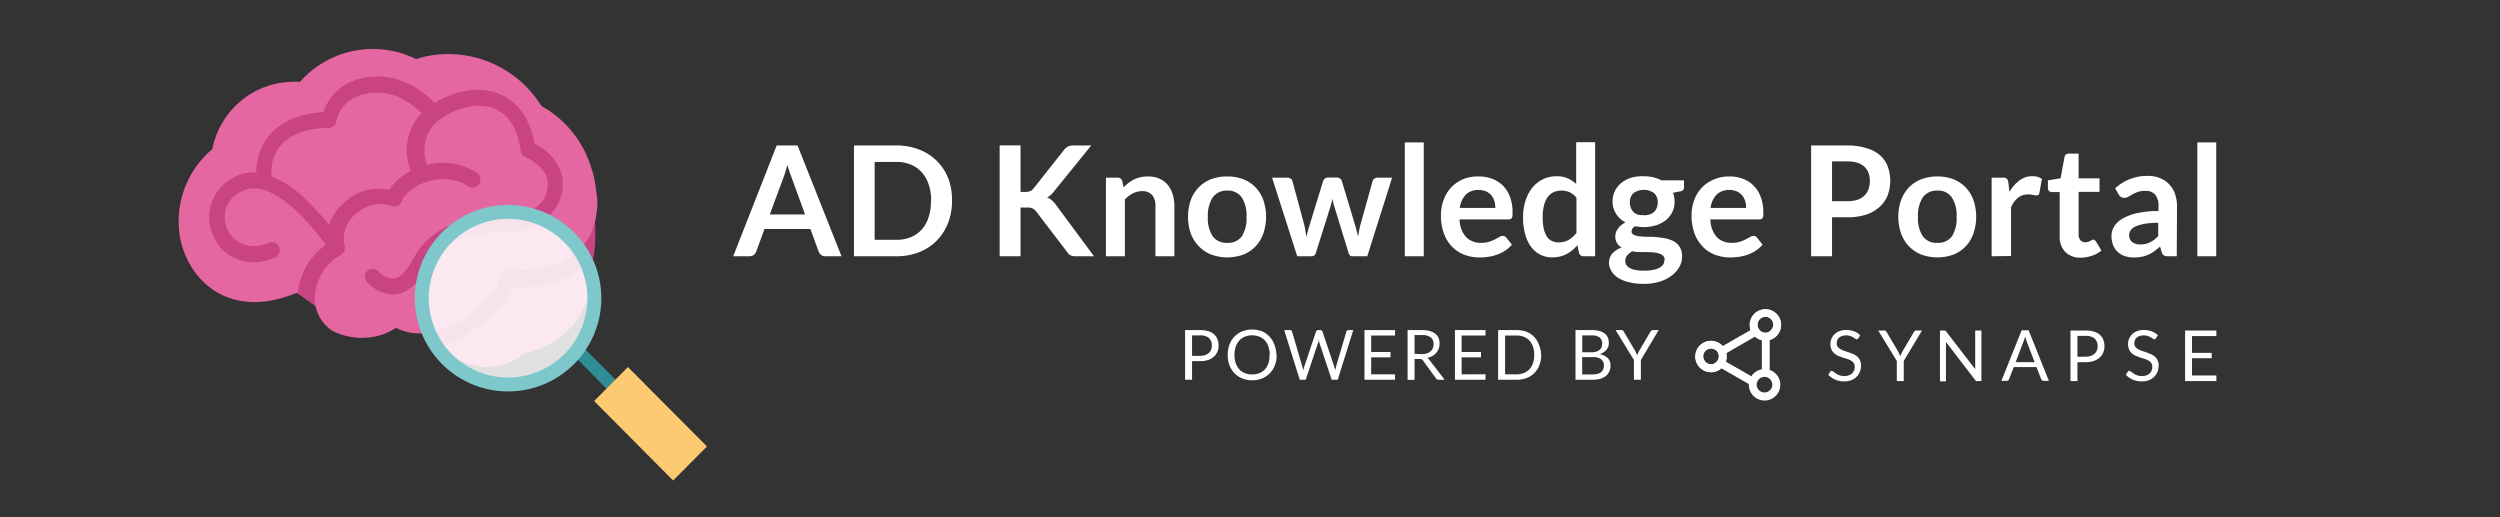 <svg id="Layer_1" data-name="Layer 1" xmlns="http://www.w3.org/2000/svg" viewBox="0 0 359 74.31"><rect x="0" y="0" width="359" height="74.31" fill="#333333" stroke="none"/><title>ADKnowledgePortal_Logo</title><path d="M41,40.91l4.89,3.46,14.67,1.8,3.19,3.52h8.16l8.07-6,4.77-5.84s1-.2.67-6.7-7-12.46-7-12.46l-7.15-7.76L58.12,9.73,47.71,10.91l-12,7.76-7,10.65v7.29l5.22,5,7.92-2.9Z" fill="#ca4382"/><path d="M83.42,38.58a14.15,14.15,0,0,1-9.79,2.59A8.44,8.44,0,0,1,72,43.91a22.14,22.14,0,0,1-8.31,5.8,8.1,8.1,0,0,0,8.55,2.67,7.25,7.25,0,0,0,2.88-1.56,9.37,9.37,0,0,0,1.24-.31,12.31,12.31,0,0,0,8.76-13.14A8,8,0,0,1,83.42,38.58Z" fill="#e567a1"/><path d="M85.52,26.75a13.36,13.36,0,0,0-.46-2.19c0-.09-.09-.16-.09-.24a15.09,15.09,0,0,0-7.22-9.09,15.72,15.72,0,0,0-17.17-7,6.33,6.33,0,0,1-.79.24h-.08a13.94,13.94,0,0,0-16.63,3.29,13,13,0,0,0-4.28.47,12,12,0,0,0-8.31,9.18,13.58,13.58,0,0,0-4.58,13C27.39,41,33.61,45.88,42.69,42c0,.08,0,.08.08.15a9.74,9.74,0,0,1,4-7c-2.33-3.28-7.85-9.63-11.89-7.76a4.08,4.08,0,0,0-2.25,5.48c.85,1.87,2.95,3.22,6,2A1.14,1.14,0,0,1,39.45,37c-4.34,1.8-7.7-.39-8.86-3.22a6.38,6.38,0,0,1,3.34-8.46,5.32,5.32,0,0,1,2.88-.54A8,8,0,0,1,39.06,19c2.33-2.35,5.76-2.82,7.38-2.89,1.15-3.46,4.43-5.41,8.7-5.09a11,11,0,0,1,5.59,2.28,17.41,17.41,0,0,1,1.7,1.48c2.49-1.56,6-2.5,8.95-1.41,2,.7,4.51,2.5,5.37,7.28a7.12,7.12,0,0,1,3.88,4.31,6.13,6.13,0,0,1-1.09,5.24c-1,1.41-3.19,3.13-7.46,3.29h-.16c-.08,0-7.85-.79-10.64,4.78-.16.31-.31.63-.46.87a6.28,6.28,0,0,1-3.34,3c-.24.08-.46.08-.7.15a5.22,5.22,0,0,1-4.13-1.87,1.13,1.13,0,0,1,.16-1.57,1.11,1.11,0,0,1,1.55.15A3.08,3.08,0,0,0,56.54,40c.94-.08,1.86-1.09,2.79-2.82A14.2,14.2,0,0,1,60.82,35a11.64,11.64,0,0,1,6.37-3.45,14.94,14.94,0,0,1,5-.31c3.34-.15,4.89-1.33,5.68-2.35a4,4,0,0,0,.69-3.28c-.54-2-3.1-3-3.1-3.07a1,1,0,0,1-.7-.93q-.69-4.93-4-6.11c-2.73-.94-6.31.39-8.25,2.19a5.57,5.57,0,0,0-1.16,6,8.8,8.8,0,0,1,7.16,1.17,1.16,1.16,0,0,1,.3,1.57,1.13,1.13,0,0,1-1.55.31,6.86,6.86,0,0,0-5.67-.7,6.69,6.69,0,0,0-.78.24c-2.41.93-3.11,2.43-3.11,2.58a1.08,1.08,0,0,1-.61.7,1.27,1.27,0,0,1-.94,0,4.83,4.83,0,0,0-4.82,1,4.44,4.44,0,0,0-1.85,4.7,1.14,1.14,0,0,1-.55,1.33,7.48,7.48,0,0,0-3.73,6,5.64,5.64,0,0,0,2.57,4.94,9.53,9.53,0,0,0,6.77.63,8.44,8.44,0,0,0,2.33-1.09,7.24,7.24,0,0,0,4,.78,13,13,0,0,0,4.73-1.48,16.39,16.39,0,0,0,4.74-3.85,5.28,5.28,0,0,0,1.55-2.89,1.27,1.27,0,0,1,.39-.87,1.29,1.29,0,0,1,.94-.24,11.16,11.16,0,0,0,9-2A6.84,6.84,0,0,0,85.08,33a9.42,9.42,0,0,0,.37-1.23,12.35,12.35,0,0,0,.33-3C85.76,28.2,85.64,27.72,85.52,26.75Z" fill="#e567a1"/><path d="M54.9,13.34c-3.49-.24-6,1.26-6.61,4.15a1.09,1.09,0,0,1-1.16.87c-.08,0-4.27-.09-6.61,2.28A5.7,5.7,0,0,0,39,25.1v.24A14.26,14.26,0,0,1,44.25,29a34,34,0,0,1,3,3.28,7.49,7.49,0,0,1,2.49-3.45,7.1,7.1,0,0,1,6.13-1.57A8.51,8.51,0,0,1,59,24.54a7.77,7.77,0,0,1,1.55-8.31C59.57,15.3,57.39,13.51,54.9,13.34Z" fill="#e567a1"/><path d="M82.78,51.46c1.43,1.43,2.84,2.86,4.27,4.31a.92.92,0,0,0,1.3-1.29c-1.43-1.43-2.85-2.86-4.28-4.31C83.24,49.32,81.94,50.63,82.78,51.46Z" fill="#2f8e94"/><path d="M101.52,64.11,96.66,69,85.32,57.59l2.38-2.4,2.47-2.48Z" fill="#fccb71"/><path d="M85.25,43a12,12,0,0,1-3.55,8.56,11.79,11.79,0,0,1-3.06,2.23,12.14,12.14,0,0,1-16.29-5.29,11.76,11.76,0,0,1-1-2.67A12.18,12.18,0,0,1,61,43a12.09,12.09,0,0,1,2.83-7.78,12.06,12.06,0,0,1,9.28-4.33,11.94,11.94,0,0,1,5.5,1.33,12.11,12.11,0,0,1,6.55,9.46C85.21,42.14,85.25,42.58,85.25,43Z" fill="#fff" opacity="0.85" style="isolation:isolate"/><path d="M85.35,42.87A12.39,12.39,0,1,1,73,30.43,12.41,12.41,0,0,1,85.35,42.87Z" fill="none" stroke="#7ec8cc" stroke-miterlimit="10" stroke-width="2"/><path d="M120.84,36.8h-2.29a1,1,0,0,1-.63-.19,1.06,1.06,0,0,1-.36-.48l-1.19-3.25h-6.59l-1.19,3.25a1,1,0,0,1-1,.67h-2.3l6.24-15.91h3Zm-10.3-6h5.07l-1.93-5.29c-.09-.23-.19-.51-.3-.83s-.21-.67-.31-1q-.15.56-.3,1.05c-.1.32-.2.6-.29.84Z" fill="white"/><path d="M136.71,28.84a8.82,8.82,0,0,1-.58,3.22,7.58,7.58,0,0,1-1.64,2.52A7.3,7.3,0,0,1,132,36.21a8.92,8.92,0,0,1-3.29.59h-6.08V20.89h6.08a8.92,8.92,0,0,1,3.29.59,7.24,7.24,0,0,1,4.18,4.15A8.81,8.81,0,0,1,136.71,28.84Zm-3,0a7.1,7.1,0,0,0-.35-2.34,4.88,4.88,0,0,0-1-1.76,4.35,4.35,0,0,0-1.58-1.11,5.37,5.37,0,0,0-2.09-.38h-3.09V34.44h3.09a5.37,5.37,0,0,0,2.09-.38A4.35,4.35,0,0,0,132.33,33a4.88,4.88,0,0,0,1-1.76A7.12,7.12,0,0,0,133.68,28.84Z" fill="white"/><path d="M146.55,27.56h.7a1.71,1.71,0,0,0,.69-.12,1.11,1.11,0,0,0,.47-.37l4.39-5.55a1.6,1.6,0,0,1,.58-.49,1.88,1.88,0,0,1,.76-.14h2.56l-5.36,6.61a5.07,5.07,0,0,1-.48.52,2.33,2.33,0,0,1-.5.34,2.2,2.2,0,0,1,.65.37,3.44,3.44,0,0,1,.57.62l5.52,7.45h-2.61a1.6,1.6,0,0,1-.79-.15,1.23,1.23,0,0,1-.44-.44l-4.49-5.87a1.35,1.35,0,0,0-.5-.41,1.8,1.8,0,0,0-.78-.13h-.94v7h-3V20.88h3Z" fill="white"/><path d="M158.81,36.8V25.51h1.66a.67.67,0,0,1,.69.5l.19.89a6.11,6.11,0,0,1,.72-.64,5.1,5.1,0,0,1,.8-.5,4.65,4.65,0,0,1,.91-.31,4.42,4.42,0,0,1,1.06-.11,4.07,4.07,0,0,1,1.64.31,3.27,3.27,0,0,1,1.19.88,3.81,3.81,0,0,1,.72,1.35,5.63,5.63,0,0,1,.25,1.74V36.8h-2.72V29.62a2.43,2.43,0,0,0-.47-1.61,1.8,1.8,0,0,0-1.44-.56,2.74,2.74,0,0,0-1.32.32,4.46,4.46,0,0,0-1.16.87V36.8Z" fill="white"/><path d="M176.24,25.34a6.24,6.24,0,0,1,2.3.4,4.92,4.92,0,0,1,1.75,1.16,5.08,5.08,0,0,1,1.12,1.82,7.49,7.49,0,0,1,0,4.83,5.26,5.26,0,0,1-1.12,1.84,4.94,4.94,0,0,1-1.75,1.17,6.81,6.81,0,0,1-4.6,0,5,5,0,0,1-1.76-1.17A5.3,5.3,0,0,1,171,33.55a7.49,7.49,0,0,1,0-4.83,5.12,5.12,0,0,1,1.14-1.82,5,5,0,0,1,1.76-1.16A6.28,6.28,0,0,1,176.24,25.34Zm0,9.53a2.4,2.4,0,0,0,2.09-.94,4.76,4.76,0,0,0,.67-2.77,4.83,4.83,0,0,0-.67-2.79,2.38,2.38,0,0,0-2.09-1,2.43,2.43,0,0,0-2.11,1,4.81,4.81,0,0,0-.68,2.78,4.72,4.72,0,0,0,.68,2.76A2.41,2.41,0,0,0,176.24,34.87Z" fill="white"/><path d="M182.67,25.51h2.15a.86.86,0,0,1,.52.15.55.55,0,0,1,.26.36l1.62,6c.09.33.16.65.22,1l.15,1,.26-1c.1-.31.19-.63.3-1L190,26a.76.76,0,0,1,.27-.37.81.81,0,0,1,.46-.14h1.2a.89.89,0,0,1,.5.14.68.68,0,0,1,.26.37l1.85,6.16.26.91c.07.3.15.6.22.9.05-.31.11-.63.17-.95a9.78,9.78,0,0,1,.24-1l1.67-6a.59.59,0,0,1,.26-.36.81.81,0,0,1,.49-.15h2.06L196.34,36.8h-2.19c-.23,0-.4-.16-.5-.49l-2-6.52c-.07-.21-.13-.43-.18-.64s-.1-.43-.14-.65c0,.22-.09.44-.14.66s-.11.43-.18.65l-2.05,6.5a.61.61,0,0,1-.6.49h-2.08Z" fill="white"/><path d="M204.45,20.45V36.8h-2.72V20.45Z" fill="white"/><path d="M212.29,25.34a5.38,5.38,0,0,1,2,.34,4.25,4.25,0,0,1,1.55,1,4.55,4.55,0,0,1,1,1.61,6.09,6.09,0,0,1,.36,2.17c0,.21,0,.38,0,.51a1,1,0,0,1-.1.32.42.42,0,0,1-.2.17.85.85,0,0,1-.3.05h-7a3.87,3.87,0,0,0,.94,2.55,2.91,2.91,0,0,0,2.15.81,3.84,3.84,0,0,0,1.14-.15,5.63,5.63,0,0,0,.84-.34l.63-.34a1,1,0,0,1,.52-.16.51.51,0,0,1,.28.07.6.6,0,0,1,.21.18l.8,1a4.71,4.71,0,0,1-1,.88,5.28,5.28,0,0,1-1.17.57,5.47,5.47,0,0,1-1.24.3,8.69,8.69,0,0,1-1.23.09,6.08,6.08,0,0,1-2.19-.39,4.93,4.93,0,0,1-1.76-1.15,5.31,5.31,0,0,1-1.17-1.89,7.31,7.31,0,0,1-.43-2.62,6.22,6.22,0,0,1,.37-2.17A5.28,5.28,0,0,1,208.31,27,5.1,5.1,0,0,1,210,25.78,5.51,5.51,0,0,1,212.29,25.34Zm.05,1.94a2.51,2.51,0,0,0-1.85.67,3.3,3.3,0,0,0-.86,1.91h5.1a3.55,3.55,0,0,0-.14-1,2.4,2.4,0,0,0-.44-.82,2.09,2.09,0,0,0-.75-.55A2.47,2.47,0,0,0,212.34,27.28Z" fill="white"/><path d="M227.44,36.8a.67.67,0,0,1-.7-.5l-.22-1.09a6.18,6.18,0,0,1-.73.72,4.47,4.47,0,0,1-1.79.91,4.84,4.84,0,0,1-1.11.12,3.81,3.81,0,0,1-1.69-.38,3.93,3.93,0,0,1-1.33-1.12,5.33,5.33,0,0,1-.85-1.81,8.8,8.8,0,0,1-.31-2.46,7.85,7.85,0,0,1,.34-2.33A5.73,5.73,0,0,1,220,27a4.55,4.55,0,0,1,1.53-1.24,4.4,4.4,0,0,1,2-.45,3.76,3.76,0,0,1,1.61.31,4.27,4.27,0,0,1,1.2.8v-6h2.72V36.8Zm-3.62-2a2.84,2.84,0,0,0,1.44-.35,4.19,4.19,0,0,0,1.12-1V28.39a2.74,2.74,0,0,0-1-.79,3,3,0,0,0-1.17-.23,2.65,2.65,0,0,0-1.11.23,2.21,2.21,0,0,0-.85.7,3.35,3.35,0,0,0-.53,1.19,6.58,6.58,0,0,0-.19,1.7,7.36,7.36,0,0,0,.16,1.68,3.63,3.63,0,0,0,.45,1.12,1.72,1.72,0,0,0,.73.62A2.32,2.32,0,0,0,223.82,34.81Z" fill="white"/><path d="M236.05,25.31a5.9,5.9,0,0,1,1.36.15,4.65,4.65,0,0,1,1.17.44h3.24v1a.53.53,0,0,1-.13.39.73.73,0,0,1-.45.2l-1,.19a3.78,3.78,0,0,1,.17.6,3.74,3.74,0,0,1,.06.68,3.29,3.29,0,0,1-.34,1.51,3.42,3.42,0,0,1-.92,1.15,4.33,4.33,0,0,1-1.4.73,5.78,5.78,0,0,1-1.75.26,6.28,6.28,0,0,1-1.24-.12.87.87,0,0,0-.53.72.52.52,0,0,0,.31.5,2.67,2.67,0,0,0,.83.23,9.94,9.94,0,0,0,1.16.06c.43,0,.87,0,1.33.06a11.51,11.51,0,0,1,1.33.19,4.11,4.11,0,0,1,1.16.44,2.27,2.27,0,0,1,.82.81,2.48,2.48,0,0,1,.32,1.32,3.1,3.1,0,0,1-.37,1.46,3.82,3.82,0,0,1-1.07,1.25,5.31,5.31,0,0,1-1.71.89,7.11,7.11,0,0,1-2.31.34,8.62,8.62,0,0,1-2.23-.25,5.05,5.05,0,0,1-1.57-.66,2.9,2.9,0,0,1-.93-1,2.28,2.28,0,0,1-.31-1.12,1.93,1.93,0,0,1,.49-1.33,3.27,3.27,0,0,1,1.34-.86,1.82,1.82,0,0,1-.67-.62,1.77,1.77,0,0,1-.25-1,1.93,1.93,0,0,1,.08-.52,2,2,0,0,1,.27-.53,2.4,2.4,0,0,1,.46-.5,3.19,3.19,0,0,1,.65-.43,3.65,3.65,0,0,1-1.35-1.23,3.42,3.42,0,0,1,.78-4.47,4.34,4.34,0,0,1,1.42-.73A6,6,0,0,1,236.05,25.31Zm3,12a.79.79,0,0,0-.2-.55,1.31,1.31,0,0,0-.54-.33,3.31,3.31,0,0,0-.79-.17,7.54,7.54,0,0,0-1-.06h-1.06a4.57,4.57,0,0,1-1.05-.12,2.49,2.49,0,0,0-.74.6,1.2,1.2,0,0,0-.28.8,1.08,1.08,0,0,0,.15.55,1.28,1.28,0,0,0,.47.45,3,3,0,0,0,.84.29,6.6,6.6,0,0,0,1.27.1,6.29,6.29,0,0,0,1.31-.12,2.87,2.87,0,0,0,.9-.32,1.41,1.41,0,0,0,.53-.49A1.26,1.26,0,0,0,239,37.27Zm-3-6.39a2.58,2.58,0,0,0,.88-.14,1.67,1.67,0,0,0,.62-.38,1.41,1.41,0,0,0,.37-.58,2,2,0,0,0,.13-.75,1.76,1.76,0,0,0-.5-1.32,2.54,2.54,0,0,0-3,0,1.72,1.72,0,0,0-.5,1.32,2.21,2.21,0,0,0,.12.74,1.61,1.61,0,0,0,1,1A2.66,2.66,0,0,0,236.05,30.88Z" fill="white"/><path d="M248.3,25.34a5.47,5.47,0,0,1,2,.34,4.29,4.29,0,0,1,1.54,1,4.42,4.42,0,0,1,1,1.61,5.88,5.88,0,0,1,.37,2.17,3.49,3.49,0,0,1,0,.51.8.8,0,0,1-.1.32.44.44,0,0,1-.19.17.87.87,0,0,1-.31.05h-7a3.92,3.92,0,0,0,.93,2.55,2.92,2.92,0,0,0,2.16.81,3.84,3.84,0,0,0,1.14-.15,6,6,0,0,0,.83-.34l.63-.34a1,1,0,0,1,.52-.16.54.54,0,0,1,.29.07.6.6,0,0,1,.21.18l.79,1a4.66,4.66,0,0,1-1,.88,5.74,5.74,0,0,1-1.17.57,5.55,5.55,0,0,1-1.25.3,8.66,8.66,0,0,1-1.22.09,6,6,0,0,1-2.19-.39,4.85,4.85,0,0,1-1.76-1.15,5.47,5.47,0,0,1-1.18-1.89,7.31,7.31,0,0,1-.43-2.62,6.22,6.22,0,0,1,.37-2.17A5.14,5.14,0,0,1,244.33,27a5,5,0,0,1,1.7-1.19A5.51,5.51,0,0,1,248.3,25.34Zm.06,1.94a2.55,2.55,0,0,0-1.86.67,3.36,3.36,0,0,0-.86,1.91h5.11a3.22,3.22,0,0,0-.15-1,2.24,2.24,0,0,0-.44-.82,2.09,2.09,0,0,0-.75-.55A2.46,2.46,0,0,0,248.36,27.28Z" fill="white"/><path d="M263.08,31.2v5.6h-3V20.89h5.18a9.07,9.07,0,0,1,2.76.38,5.18,5.18,0,0,1,1.92,1,4.14,4.14,0,0,1,1.13,1.61,6,6,0,0,1,0,4.16,4.44,4.44,0,0,1-1.15,1.66A5.29,5.29,0,0,1,268,30.81a8.45,8.45,0,0,1-2.7.39Zm0-2.31h2.22a4.68,4.68,0,0,0,1.42-.2,2.68,2.68,0,0,0,1-.59,2.39,2.39,0,0,0,.59-.92,3.59,3.59,0,0,0,.2-1.22,3.23,3.23,0,0,0-.2-1.15,2.24,2.24,0,0,0-.59-.88,2.77,2.77,0,0,0-1-.56,4.69,4.69,0,0,0-1.42-.19h-2.22Z" fill="white"/><path d="M278.21,25.34a6.24,6.24,0,0,1,2.3.4,4.92,4.92,0,0,1,1.75,1.16,5.08,5.08,0,0,1,1.12,1.82,7.49,7.49,0,0,1,0,4.83,5.26,5.26,0,0,1-1.12,1.84,4.94,4.94,0,0,1-1.75,1.17,6.81,6.81,0,0,1-4.6,0,5,5,0,0,1-1.76-1.17A5.3,5.3,0,0,1,273,33.55a7.49,7.49,0,0,1,0-4.83,5.12,5.12,0,0,1,1.14-1.82,5,5,0,0,1,1.76-1.16A6.28,6.28,0,0,1,278.21,25.34Zm0,9.53a2.4,2.4,0,0,0,2.09-.94,4.76,4.76,0,0,0,.67-2.77,4.83,4.83,0,0,0-.67-2.79,2.38,2.38,0,0,0-2.09-1,2.42,2.42,0,0,0-2.11,1,4.81,4.81,0,0,0-.68,2.78,4.72,4.72,0,0,0,.68,2.76A2.4,2.4,0,0,0,278.21,34.87Z" fill="white"/><path d="M286,36.8V25.51h1.6a.82.82,0,0,1,.58.16.87.87,0,0,1,.22.52l.16,1.37A5.41,5.41,0,0,1,290,25.91a3,3,0,0,1,1.83-.61,2.35,2.35,0,0,1,1.39.39l-.36,2a.42.42,0,0,1-.14.28.45.45,0,0,1-.3.09A1.94,1.94,0,0,1,292,28a3,3,0,0,0-.76-.08,2.33,2.33,0,0,0-1.45.47,3.64,3.64,0,0,0-1,1.37v7Z" fill="white"/><path d="M298.82,37a3,3,0,0,1-2.26-.83,3.16,3.16,0,0,1-.79-2.29v-6.3h-1.15a.51.51,0,0,1-.37-.15.52.52,0,0,1-.17-.43V25.9l1.82-.3.57-3.08a.53.53,0,0,1,.21-.34.63.63,0,0,1,.4-.12h1.41v3.55h3v1.94h-3v6.11a1.2,1.2,0,0,0,.26.83.88.88,0,0,0,.7.3,1.33,1.33,0,0,0,.43-.07l.29-.12.23-.13a.36.36,0,0,1,.2-.06.29.29,0,0,1,.19.06.74.74,0,0,1,.17.18l.81,1.32a4.1,4.1,0,0,1-1.36.75A5,5,0,0,1,298.82,37Z" fill="white"/><path d="M312.58,36.8h-1.22a1.29,1.29,0,0,1-.61-.12.7.7,0,0,1-.33-.47l-.24-.8c-.29.26-.57.48-.84.68a5.28,5.28,0,0,1-.86.49,4,4,0,0,1-.93.29,5.35,5.35,0,0,1-1.1.1,4.25,4.25,0,0,1-1.32-.19,2.86,2.86,0,0,1-1-.58,2.66,2.66,0,0,1-.68-1,3.43,3.43,0,0,1-.24-1.33,2.6,2.6,0,0,1,.34-1.27,3.11,3.11,0,0,1,1.11-1.12,7,7,0,0,1,2.08-.84,13.34,13.34,0,0,1,3.22-.33v-.66a2.51,2.51,0,0,0-.47-1.69,1.74,1.74,0,0,0-1.39-.55,3.44,3.44,0,0,0-1.1.15,4.64,4.64,0,0,0-.77.35l-.6.34a1.12,1.12,0,0,1-.6.16.85.85,0,0,1-.48-.14,1.22,1.22,0,0,1-.32-.36l-.49-.87a6.74,6.74,0,0,1,4.7-1.78,4.45,4.45,0,0,1,1.76.33,3.61,3.61,0,0,1,1.32.9,3.81,3.81,0,0,1,.82,1.38,5.5,5.5,0,0,1,.28,1.76Zm-5.28-1.7a3.74,3.74,0,0,0,.77-.07,3,3,0,0,0,.66-.23,3.55,3.55,0,0,0,.61-.37,5.58,5.58,0,0,0,.58-.53V32a10.93,10.93,0,0,0-2,.15,5.48,5.48,0,0,0-1.28.38,1.73,1.73,0,0,0-.69.55,1.15,1.15,0,0,0-.2.67,1.19,1.19,0,0,0,.42,1A1.8,1.8,0,0,0,307.3,35.1Z" fill="white"/><path d="M318.25,20.45V36.8h-2.71V20.45Z" fill="white"/><path d="M172.33,51.1a2.27,2.27,0,0,0,.72-.11,1.66,1.66,0,0,0,.54-.31,1.43,1.43,0,0,0,.33-.47,1.64,1.64,0,0,0,.1-.6,1.38,1.38,0,0,0-.42-1.07,1.85,1.85,0,0,0-1.27-.38h-1.15V51.1Zm0-3.7a4.06,4.06,0,0,1,1.17.15,2.35,2.35,0,0,1,.83.45,1.65,1.65,0,0,1,.49.7,2.38,2.38,0,0,1,.17.91,2.27,2.27,0,0,1-.18.91,2,2,0,0,1-.51.71,2.31,2.31,0,0,1-.83.47,3.61,3.61,0,0,1-1.14.16h-1.15v2.67h-1V47.4Zm11,3.57a4.13,4.13,0,0,1-.25,1.47,3.26,3.26,0,0,1-1.83,1.9,3.95,3.95,0,0,1-2.87,0,3.26,3.26,0,0,1-1.83-1.9,4.13,4.13,0,0,1-.25-1.47,4,4,0,0,1,.25-1.47,3.29,3.29,0,0,1,1.83-1.92,4.09,4.09,0,0,1,2.87,0A3.29,3.29,0,0,1,183,49.5,4,4,0,0,1,183.29,51Zm-1,0a3.57,3.57,0,0,0-.18-1.18,2.65,2.65,0,0,0-.5-.89,2.24,2.24,0,0,0-.8-.55,2.83,2.83,0,0,0-2.09,0,2.24,2.24,0,0,0-.8.55,2.5,2.5,0,0,0-.51.89,3.57,3.57,0,0,0-.18,1.18,3.65,3.65,0,0,0,.18,1.18,2.55,2.55,0,0,0,.51.88,2.24,2.24,0,0,0,.8.55,3,3,0,0,0,2.09,0,2.24,2.24,0,0,0,.8-.55,2.7,2.7,0,0,0,.5-.88A3.65,3.65,0,0,0,182.3,51Zm12-3.57-2.23,7.13h-.87l-1.81-5.44c0-.05,0-.11,0-.17s0-.12-.05-.19,0,.13,0,.19,0,.12-.05.17l-1.82,5.44h-.86l-2.23-7.13h.8a.38.38,0,0,1,.22.06.29.29,0,0,1,.11.16l1.47,5a2.46,2.46,0,0,1,.07.29l.06.33c0-.11.05-.22.07-.33l.09-.29,1.68-5a.48.48,0,0,1,.11-.15.32.32,0,0,1,.22-.07h.27a.33.33,0,0,1,.21.06.31.31,0,0,1,.12.16l1.68,5c0,.09,0,.18.08.28s.05.21.07.32l.06-.32.06-.28,1.48-5a.27.27,0,0,1,.11-.15.31.31,0,0,1,.21-.07Zm6,6.35v.78h-4.39V47.4h4.39v.78h-3.43v2.37h2.78v.76h-2.78v2.44Zm3.82-2.9a2.41,2.41,0,0,0,.74-.1,1.42,1.42,0,0,0,.53-.29,1.06,1.06,0,0,0,.33-.45,1.32,1.32,0,0,0,.11-.57,1.15,1.15,0,0,0-.42-1,2,2,0,0,0-1.25-.32h-1.06v2.69Zm3.3,3.68h-.86a.43.43,0,0,1-.39-.2l-1.85-2.55a.5.5,0,0,0-.19-.17.55.55,0,0,0-.29-.06h-.74v3h-1V47.4h2a4.5,4.5,0,0,1,1.17.13,2.19,2.19,0,0,1,.81.4,1.48,1.48,0,0,1,.48.63,2.21,2.21,0,0,1,0,1.52,1.82,1.82,0,0,1-.34.59,2.09,2.09,0,0,1-.56.45,2.63,2.63,0,0,1-.73.27.92.92,0,0,1,.31.31Zm5.87-.78v.78h-4.39V47.4h4.39v.78h-3.43v2.37h2.78v.76h-2.78v2.44Zm8-2.78a4,4,0,0,1-.26,1.46,3.25,3.25,0,0,1-.71,1.12,3.2,3.2,0,0,1-1.12.73,3.87,3.87,0,0,1-1.43.25h-2.67V47.4h2.67a3.87,3.87,0,0,1,1.43.25A3.11,3.11,0,0,1,221,49.51,4,4,0,0,1,221.3,51Zm-1,0a3.61,3.61,0,0,0-.18-1.18,2.55,2.55,0,0,0-.51-.88,2.22,2.22,0,0,0-.8-.54,2.68,2.68,0,0,0-1-.19h-1.7v5.57h1.7a2.68,2.68,0,0,0,1-.19,2.36,2.36,0,0,0,.8-.54,2.46,2.46,0,0,0,.51-.88A3.55,3.55,0,0,0,220.31,51Zm8.43,2.8a2.48,2.48,0,0,0,.71-.1,1.34,1.34,0,0,0,.49-.26,1.11,1.11,0,0,0,.28-.41,1.5,1.5,0,0,0,.09-.52,1.09,1.09,0,0,0-.39-.88,1.87,1.87,0,0,0-1.18-.32H227.2v2.49Zm-1.54-5.61v2.43h1.27a2.5,2.5,0,0,0,.71-.09,1.38,1.38,0,0,0,.5-.25.9.9,0,0,0,.29-.38,1.35,1.35,0,0,0,.09-.5,1.08,1.08,0,0,0-.37-.92,2,2,0,0,0-1.18-.29Zm1.31-.76a4.66,4.66,0,0,1,1.13.12,2.18,2.18,0,0,1,.78.37,1.46,1.46,0,0,1,.46.59,2.13,2.13,0,0,1,.14.78,1.81,1.81,0,0,1-.08.51,1.61,1.61,0,0,1-.25.44,1.72,1.72,0,0,1-.42.38,2.22,2.22,0,0,1-.58.27,2.21,2.21,0,0,1,1.18.56,1.52,1.52,0,0,1,.39,1.08,1.9,1.9,0,0,1-.17.83,1.67,1.67,0,0,1-.48.64,2.38,2.38,0,0,1-.79.42,3.85,3.85,0,0,1-1.07.14h-2.52V47.4Zm7.11,4.29v2.84h-1V51.69L232,47.4h.84a.33.33,0,0,1,.21.06.53.53,0,0,1,.13.16l1.63,2.77.16.33a1.69,1.69,0,0,1,.13.31,2.88,2.88,0,0,1,.13-.31c0-.1.1-.21.15-.33l1.63-2.77a.37.37,0,0,1,.13-.15.27.27,0,0,1,.2-.07h.85Z" fill="white"/><path d="M266.84,48.59a.4.4,0,0,1-.1.12.25.25,0,0,1-.13,0,.32.32,0,0,1-.2-.08l-.3-.19a2.09,2.09,0,0,0-.42-.19,1.7,1.7,0,0,0-.59-.09,1.78,1.78,0,0,0-.59.09,1.44,1.44,0,0,0-.42.24,1,1,0,0,0-.25.36,1.08,1.08,0,0,0-.09.44.83.83,0,0,0,.15.51,1.36,1.36,0,0,0,.4.34,3.5,3.5,0,0,0,.55.25l.64.21c.22.08.44.16.64.25a2.42,2.42,0,0,1,.56.35,1.61,1.61,0,0,1,.4.53,1.72,1.72,0,0,1,.15.76,2.38,2.38,0,0,1-.16.89,2.11,2.11,0,0,1-.48.73,2.08,2.08,0,0,1-.77.49,2.75,2.75,0,0,1-1,.17,3.19,3.19,0,0,1-1.29-.25,3.15,3.15,0,0,1-1-.69l.29-.47a.26.26,0,0,1,.09-.09.23.23,0,0,1,.14,0,.3.3,0,0,1,.14.05l.2.14.24.17a1.33,1.33,0,0,0,.31.18,3.09,3.09,0,0,0,.4.14,2.57,2.57,0,0,0,.5.05,1.74,1.74,0,0,0,.63-.1,1.17,1.17,0,0,0,.46-.27,1.25,1.25,0,0,0,.3-.42,1.53,1.53,0,0,0,.1-.54.91.91,0,0,0-.15-.54,1.14,1.14,0,0,0-.4-.35,2.13,2.13,0,0,0-.55-.24l-.65-.2-.64-.25a2.06,2.06,0,0,1-.55-.35,1.59,1.59,0,0,1-.4-.55,2,2,0,0,1-.15-.81,1.92,1.92,0,0,1,.15-.74,2,2,0,0,1,.44-.64,2.11,2.11,0,0,1,.7-.45,2.67,2.67,0,0,1,1-.16,3.08,3.08,0,0,1,1.11.19,2.54,2.54,0,0,1,.88.56Z" fill="white"/><path d="M273.38,51.83v2.89h-1V51.83l-2.67-4.37h.87a.33.33,0,0,1,.21.06.7.7,0,0,1,.13.16l1.67,2.83.16.33a2.58,2.58,0,0,1,.13.31l.13-.31.16-.33,1.66-2.83a.58.58,0,0,1,.13-.15.28.28,0,0,1,.21-.07H276Z" fill="white"/><path d="M284.53,47.46v7.26H284a.42.42,0,0,1-.2,0,.44.44,0,0,1-.15-.13l-4.21-5.48a2.09,2.09,0,0,1,0,.25,1.77,1.77,0,0,1,0,.23v5.17h-.86V47.46h.62l.08,0,.07,0,.07.08,4.22,5.48a2.46,2.46,0,0,1,0-.26,1.93,1.93,0,0,1,0-.24V47.46Z" fill="white"/><path d="M292.17,52l-1.15-3-.1-.3c0-.12-.08-.25-.11-.38a4.55,4.55,0,0,1-.22.68l-1.14,3Zm2.05,2.69h-.76a.33.33,0,0,1-.21-.06.43.43,0,0,1-.13-.17l-.68-1.75h-3.26l-.69,1.75a.33.33,0,0,1-.11.16.32.32,0,0,1-.22.07h-.76l2.91-7.26h1Z" fill="white"/><path d="M299.49,51.22a2.13,2.13,0,0,0,.74-.11,1.37,1.37,0,0,0,.54-.31,1.27,1.27,0,0,0,.34-.48,1.7,1.7,0,0,0,.11-.61,1.43,1.43,0,0,0-.43-1.09,1.89,1.89,0,0,0-1.3-.39h-1.17v3Zm0-3.76a3.81,3.81,0,0,1,1.19.16,2.09,2.09,0,0,1,.85.45,1.77,1.77,0,0,1,.5.71,2.52,2.52,0,0,1,.17.93,2.34,2.34,0,0,1-.18.93,2,2,0,0,1-.52.72,2.59,2.59,0,0,1-.85.48,3.73,3.73,0,0,1-1.16.17h-1.17v2.71h-1V47.46Z" fill="white"/><path d="M309.58,48.59a.43.43,0,0,1-.11.12.21.21,0,0,1-.12,0,.35.35,0,0,1-.21-.08,2.09,2.09,0,0,0-.29-.19,2.76,2.76,0,0,0-.42-.19,2,2,0,0,0-1.18,0,1.22,1.22,0,0,0-.42.24,1,1,0,0,0-.26.36,1.27,1.27,0,0,0-.08.44.9.9,0,0,0,.14.51,1.67,1.67,0,0,0,.4.34,3.63,3.63,0,0,0,.56.25l.64.21.64.25a2.42,2.42,0,0,1,.56.35,1.61,1.61,0,0,1,.4.53,1.72,1.72,0,0,1,.15.76,2.6,2.6,0,0,1-.16.89,2.11,2.11,0,0,1-.48.73,2.16,2.16,0,0,1-.77.49,2.75,2.75,0,0,1-1,.17,3.16,3.16,0,0,1-1.29-.25,2.94,2.94,0,0,1-1-.69l.28-.47a.28.28,0,0,1,.1-.09.2.2,0,0,1,.13,0,.33.33,0,0,1,.15.05l.19.14.25.17a1.33,1.33,0,0,0,.31.18,2.64,2.64,0,0,0,.4.14,2.49,2.49,0,0,0,.5.05,1.72,1.72,0,0,0,.62-.1,1.19,1.19,0,0,0,.76-.69,1.33,1.33,0,0,0,.1-.54.91.91,0,0,0-.15-.54,1.2,1.2,0,0,0-.39-.35,2.2,2.2,0,0,0-.56-.24l-.64-.2-.64-.25a2.12,2.12,0,0,1-.56-.35,1.71,1.71,0,0,1-.39-.55,2,2,0,0,1-.15-.81,1.92,1.92,0,0,1,.15-.74,2,2,0,0,1,.43-.64,2.15,2.15,0,0,1,.71-.45,2.61,2.61,0,0,1,1-.16,3,3,0,0,1,1.11.19,2.58,2.58,0,0,1,.89.56Z" fill="white"/><path d="M318.27,53.92v.8h-4.49V47.46h4.49v.8h-3.5v2.41h2.83v.77h-2.83v2.48Z" fill="white"/><path d="M251.54,47.3,246.84,50l.57,1,4.69-2.71Z" fill="white"/><path d="M251.88,54.25l-4.69-2.68-.56,1,4.69,2.69Z" fill="white"/><path d="M253,53.62V48.2h1.13v5.41Z" fill="white"/><path d="M246.84,53.15a2.25,2.25,0,1,0-3.09-.82A2.25,2.25,0,0,0,246.84,53.15Zm-.57-1a1.12,1.12,0,1,0-1.54-.41A1.12,1.12,0,0,0,246.27,52.17Z" fill="white" fill-rule="evenodd"/><path d="M254.65,48.6a2.25,2.25,0,1,0-3.09-.82A2.26,2.26,0,0,0,254.65,48.6Zm-.57-1a1.13,1.13,0,1,0-1.54-.41A1.13,1.13,0,0,0,254.08,47.63Z" fill="white" fill-rule="evenodd"/><path d="M254.65,48.6a2.25,2.25,0,1,0-3.08-.81A2.24,2.24,0,0,0,254.65,48.6Zm-.57-1a1.13,1.13,0,0,0,.41-1.55,1.11,1.11,0,0,0-1.53-.4,1.12,1.12,0,1,0,1.12,2Z" fill="white" fill-rule="evenodd"/><path d="M252.26,57.21a2.26,2.26,0,1,0-.83-3.07A2.26,2.26,0,0,0,252.26,57.21Zm.56-1a1.14,1.14,0,0,0,1.54-.42,1.12,1.12,0,1,0-1.54.42Z" fill="white" fill-rule="evenodd"/><path d="M246.83,53.13a2.25,2.25,0,1,0-3.08-.81A2.26,2.26,0,0,0,246.83,53.13Zm-.56-1a1.13,1.13,0,1,0-1.54-.41A1.13,1.13,0,0,0,246.27,52.16Z" fill="white" fill-rule="evenodd"/></svg>